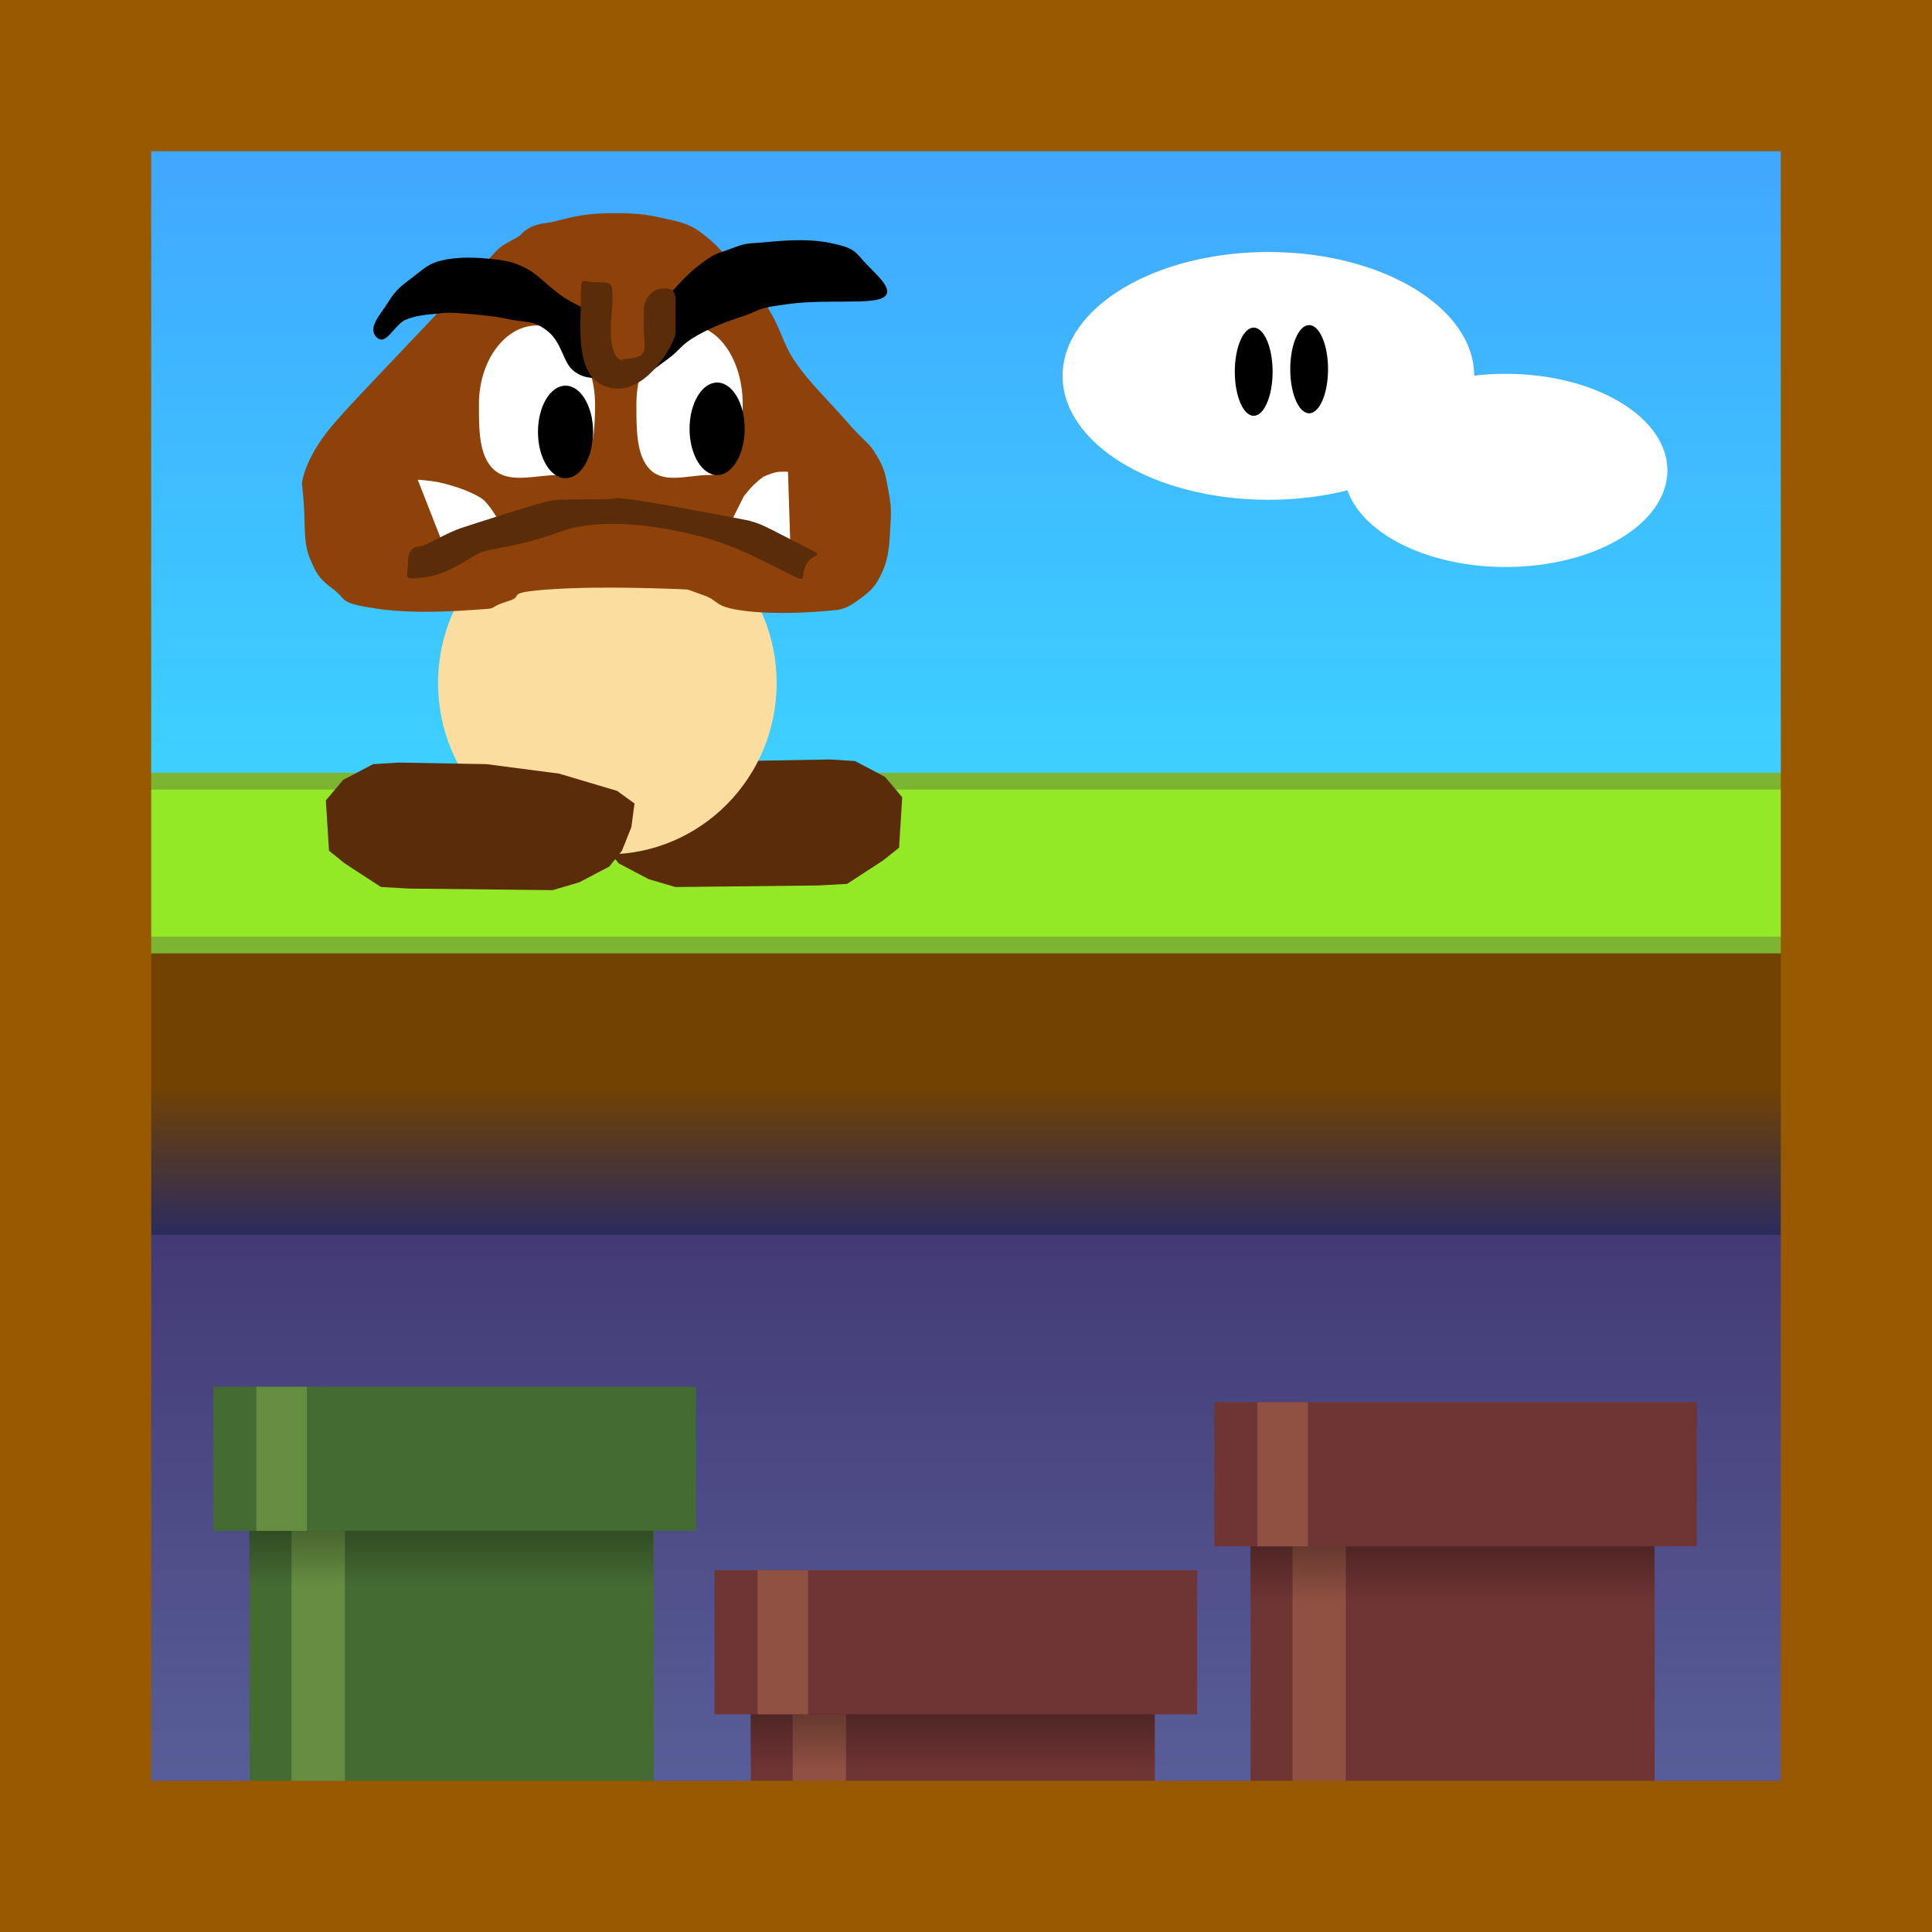 <svg version="1.1" xmlns="http://www.w3.org/2000/svg" xmlns:xlink="http://www.w3.org/1999/xlink" width="115" height="115" viewBox="0,0,115,115"><rect x="0" y="0" width="115" height="115" fill="#333333" stroke="none"/><defs><linearGradient x1="185.5" y1="125.996" x2="185.5" y2="188.996" gradientUnits="userSpaceOnUse" id="color-1"><stop offset="0" stop-color="#41a0ff"/><stop offset="1" stop-color="#3be6ff"/></linearGradient><linearGradient x1="240.875" y1="197.004" x2="240.875" y2="233.587" gradientUnits="userSpaceOnUse" id="color-2"><stop offset="0" stop-color="#433a75"/><stop offset="1" stop-color="#5a629d"/></linearGradient><linearGradient x1="197.842" y1="206.471" x2="197.842" y2="217.903" gradientUnits="userSpaceOnUse" id="color-3"><stop offset="0" stop-color="#000000"/><stop offset="1" stop-color="#000000" stop-opacity="0"/></linearGradient><linearGradient x1="227.674" y1="217.39" x2="227.674" y2="228.823" gradientUnits="userSpaceOnUse" id="color-4"><stop offset="0" stop-color="#000000"/><stop offset="1" stop-color="#000000" stop-opacity="0"/></linearGradient><linearGradient x1="257.424" y1="207.39" x2="257.424" y2="218.823" gradientUnits="userSpaceOnUse" id="color-5"><stop offset="0" stop-color="#000000"/><stop offset="1" stop-color="#000000" stop-opacity="0"/></linearGradient><linearGradient x1="241.25" y1="188.004" x2="241.25" y2="197.004" gradientUnits="userSpaceOnUse" id="color-6"><stop offset="0" stop-color="#724200"/><stop offset="1" stop-color="#2a2b5e"/></linearGradient></defs><g transform="translate(-183,-123.504)"><g data-paper-data="{&quot;isPaintingLayer&quot;:true}" fill-rule="nonzero" stroke-linejoin="miter" stroke-miterlimit="10" stroke-dasharray="" stroke-dashoffset="0" style="mix-blend-mode: normal"><path d="M185.5,125.996h109v63h-109z" data-paper-data="{&quot;origPos&quot;:null}" fill="url(#color-1)" stroke="none" stroke-width="0.817" stroke-linecap="butt"/><path d="M189,176.129h102.75v55.75h-102.75z" data-paper-data="{&quot;origPos&quot;:null}" fill="#724200" stroke="none" stroke-width="1.473" stroke-linecap="butt"/><path d="M188.5,170.004h103.5v9.75h-103.5z" data-paper-data="{&quot;origPos&quot;:null}" fill="#93e925" stroke="#7bb531" stroke-width="1" stroke-linecap="butt"/><path d="M190.75,197.004h100.25v36.583h-100.25z" data-paper-data="{&quot;origPos&quot;:null}" fill="url(#color-2)" stroke="none" stroke-width="1" stroke-linecap="butt"/><g data-paper-data="{&quot;origPos&quot;:null}" stroke="none" stroke-width="1" stroke-linecap="butt"><path d="M258.5,138.504c3.38,0 6.442,0.826 8.66,2.161c2.217,1.336 3.59,3.179 3.59,5.214c0,2.035 -1.373,3.878 -3.59,5.214c-2.218,1.335 -5.28,2.161 -8.66,2.161c-3.38,0 -6.442,-0.826 -8.66,-2.161c-2.217,-1.336 -3.59,-3.179 -3.59,-5.214c0,-2.035 1.373,-3.878 3.59,-5.214c2.218,-1.335 5.28,-2.161 8.66,-2.161z" fill="#ffffff"/><path d="M272.625,145.754c2.655,0 5.062,0.644 6.804,1.685c1.742,1.041 2.821,2.479 2.821,4.065c0,1.586 -1.079,3.024 -2.821,4.065c-1.742,1.041 -4.149,1.685 -6.804,1.685c-2.655,0 -5.062,-0.644 -6.804,-1.685c-1.742,-1.041 -2.821,-2.479 -2.821,-4.065c0,-1.586 1.079,-3.024 2.821,-4.065c1.742,-1.041 4.149,-1.685 6.804,-1.685z" fill="#ffffff"/><path d="M257.625,143.004c0.31,0 0.592,0.294 0.795,0.769c0.204,0.476 0.33,1.132 0.33,1.856c0,0.724 -0.126,1.38 -0.33,1.856c-0.203,0.475 -0.485,0.769 -0.795,0.769c-0.31,0 -0.592,-0.294 -0.795,-0.769c-0.204,-0.476 -0.33,-1.132 -0.33,-1.856c0,-0.724 0.126,-1.38 0.33,-1.856c0.203,-0.475 0.485,-0.769 0.795,-0.769z" fill="#000000"/><path d="M260.925,142.854c0.31,0 0.592,0.294 0.795,0.769c0.204,0.476 0.33,1.132 0.33,1.856c0,0.724 -0.126,1.38 -0.33,1.856c-0.203,0.475 -0.485,0.769 -0.795,0.769c-0.31,0 -0.592,-0.294 -0.795,-0.769c-0.204,-0.476 -0.33,-1.132 -0.33,-1.856c0,-0.724 0.126,-1.38 0.33,-1.856c0.203,-0.475 0.485,-0.769 0.795,-0.769z" fill="#000000"/></g><g data-paper-data="{&quot;origPos&quot;:null}"><path d="M218.331,171.147l1.031,-0.75l3.468,-1.031l4.312,-0.562l5.25,-0.094l1.5,0.094l1.781,0.937l1.031,1.219l-0.187,3l-0.937,0.75l-2.156,1.406l-1.687,0.094l-8.531,0.094l-1.594,-0.469l-1.781,-0.937l-0.75,-0.937l-0.562,-1.406z" data-paper-data="{&quot;origPos&quot;:null,&quot;index&quot;:null}" fill="#5a2c0a" stroke="#000000" stroke-width="0" stroke-linecap="round"/><path d="M229.229,164.163c0,5.63 -4.512,10.195 -10.077,10.195c-5.566,0 -10.077,-4.564 -10.077,-10.195c0,-5.63 4.512,-10.195 10.077,-10.195c5.566,0 10.077,4.564 10.077,10.195z" data-paper-data="{&quot;origPos&quot;:null}" fill="#fcdda0" stroke="none" stroke-width="0" stroke-linecap="butt"/><path d="M220.581,172.74l-0.562,1.406l-0.75,0.937l-1.781,0.937l-1.594,0.469l-8.531,-0.094l-1.687,-0.094l-2.156,-1.406l-0.937,-0.75l-0.187,-3l1.031,-1.219l1.781,-0.937l1.5,-0.094l5.25,0.094l4.312,0.562l3.468,1.031l1.031,0.75z" data-paper-data="{&quot;origPos&quot;:null}" fill="#5a2c0a" stroke="#000000" stroke-width="0" stroke-linecap="round"/><g><path d="M222.827,136.571c1.076,0.222 1.478,0.464 1.922,0.797c0.444,0.333 0.762,0.595 1.172,1.055c0.41,0.459 1.776,1.902 2.695,3.281c0.919,1.379 0.905,2.171 1.758,3.398c0.853,1.228 1.852,2.146 3.047,3.515c1.194,1.369 1.224,1.103 1.758,1.992c0.533,0.889 0.537,1.253 0.703,2.109c0.167,0.856 0.177,1.286 0.117,2.109c-0.06,0.824 -0.033,1.72 -0.469,2.695c-0.436,0.975 -0.778,1.225 -1.523,1.758c-0.746,0.533 -1.029,0.522 -1.758,0.586c-0.729,0.064 -3.016,0.242 -4.921,0c-1.906,-0.242 -1.473,-0.598 -2.461,-0.937c-0.988,-0.34 -0.767,-0.331 -1.289,-0.352c-0.522,-0.02 -4.723,-0.205 -7.734,0c-3.011,0.205 -1.522,0.383 -2.578,0.703c-1.056,0.32 -0.754,0.436 -1.289,0.469c-0.535,0.032 -3.956,0.365 -6.445,0c-2.489,-0.365 -1.8,-0.507 -2.695,-1.172c-0.895,-0.665 -1.031,-0.978 -1.406,-1.875c-0.375,-0.897 -0.259,-1.991 -0.352,-3.281c-0.092,-1.29 -0.174,-1.023 0,-1.641c0.174,-0.618 0.53,-1.351 1.055,-2.109c0.525,-0.758 1.249,-1.533 2.109,-2.461c0.86,-0.928 5.084,-5.348 8.32,-8.788c0.448,-0.476 1.234,-0.71 1.453,-0.964c0.219,-0.253 0.671,-0.586 1.477,-0.677c0.816,-0.092 1.69,-0.556 3.75,-0.586c2.06,-0.03 2.51,0.153 3.586,0.375z" data-paper-data="{&quot;origPos&quot;:null}" fill="#8e4108" stroke="#000000" stroke-width="0" stroke-linecap="butt"/><path d="M216.178,151.781c-1.263,0 -2.812,0.521 -3.75,-0.297c-0.937,-0.818 -0.92,-2.436 -0.92,-3.921c0,-2.589 1.548,-4.687 3.456,-4.687c1.909,0 3.456,2.099 3.456,4.687c0,2.589 -0.335,4.218 -2.244,4.218z" data-paper-data="{&quot;origPos&quot;:null}" fill="#ffffff" stroke="#ffffff" stroke-width="0" stroke-linecap="butt"/><path d="M227.21,147.563c0,2.589 -0.306,4.218 -2.054,4.218c-1.156,0 -2.575,0.521 -3.433,-0.297c-0.858,-0.818 -0.842,-2.436 -0.842,-3.921c0,-2.589 1.417,-4.687 3.164,-4.687c1.748,0 3.164,2.099 3.164,4.687c0,2.589 0,-2.589 0,0z" data-paper-data="{&quot;origPos&quot;:null}" fill="#ffffff" stroke="#ffffff" stroke-width="0" stroke-linecap="butt"/><path d="M226.846,147.081c0.297,0.499 0.481,1.187 0.481,1.947c0,0.76 -0.184,1.448 -0.481,1.947c-0.297,0.498 -0.707,0.807 -1.16,0.807c-0.453,0 -0.863,-0.308 -1.16,-0.807c-0.297,-0.499 -0.481,-1.187 -0.481,-1.947c0,-0.76 0.184,-1.448 0.481,-1.947c0.297,-0.498 0.707,-0.807 1.16,-0.807c0.453,0 0.863,0.308 1.16,0.807z" data-paper-data="{&quot;origPos&quot;:null}" fill="#000000" stroke="none" stroke-width="1" stroke-linecap="butt"/><path d="M217.823,147.268c0.297,0.499 0.481,1.187 0.481,1.947c0,0.76 -0.184,1.448 -0.481,1.947c-0.297,0.498 -0.707,0.807 -1.16,0.807c-0.453,0 -0.863,-0.308 -1.16,-0.807c-0.297,-0.499 -0.481,-1.187 -0.481,-1.947c0,-0.76 0.184,-1.448 0.481,-1.947c0.297,-0.498 0.707,-0.807 1.16,-0.807c0.453,0 0.863,0.308 1.16,0.807z" data-paper-data="{&quot;origPos&quot;:null}" fill="#000000" stroke="none" stroke-width="1" stroke-linecap="butt"/><path d="M217.133,145.571c-0.624,-0.499 -0.672,-1.652 -1.523,-2.344c-0.851,-0.691 -1.321,-0.509 -2.226,-0.703c-0.905,-0.194 -1.637,-0.266 -2.695,-0.352c-1.058,-0.086 -1.002,-0.064 -1.64,0c-0.638,0.064 -1.18,0.083 -1.875,0.352c-0.695,0.269 -1.191,1.622 -1.758,1.055c-0.567,-0.567 0.219,-1.319 0.703,-2.109c0.484,-0.79 0.856,-1.004 1.523,-1.523c0.667,-0.519 0.922,-0.763 1.64,-0.937c0.718,-0.175 1.645,-0.215 2.695,-0.117c1.05,0.098 1.502,0.155 2.344,0.586c0.841,0.43 1.538,1.379 2.695,1.992c1.157,0.613 1.922,1.077 3.281,1.172c1.359,0.095 1.124,-0.328 1.758,-0.82c0.633,-0.493 1.394,-1.619 2.461,-2.461c1.067,-0.842 1.166,-0.735 1.992,-1.055c0.826,-0.32 0.984,-0.312 1.64,-0.352c0.656,-0.039 2.604,-0.323 4.218,0c1.614,0.323 1.514,0.55 2.226,1.289c0.713,0.739 1.711,1.595 0.937,1.992c-0.774,0.397 -3.364,0.076 -5.507,0.352c-2.143,0.276 -1.66,0.351 -2.695,0.703c-1.035,0.352 -1.776,0.587 -2.812,1.172c-1.036,0.584 -1.04,0.894 -1.758,1.406c-0.718,0.513 -0.859,0.723 -1.523,0.937c-0.665,0.214 -1.28,0.282 -2.109,0.234c-0.829,-0.047 -1.368,0.03 -1.992,-0.469z" data-paper-data="{&quot;origPos&quot;:null}" fill="#000000" stroke="#000000" stroke-width="0" stroke-linecap="round"/><g data-paper-data="{&quot;origPos&quot;:null}" stroke="none" stroke-linecap="butt"><path d="M219.081,145.18c-0.553,-0.819 -0.831,-2.519 0,-3.75c0.831,-1.23 1.911,-0.918 2.531,0c0.62,0.918 0.833,2.516 0,3.75c-0.833,1.234 -1.978,0.819 -2.531,0z" data-paper-data="{&quot;origPos&quot;:null}" fill="#8e4108" stroke-width="0"/><path d="M223.201,141.711c-0.008,0.08 -0.022,0.152 -0.041,0.217c-0.019,0.065 0.046,-0.513 0.046,-0.029c0,0.484 0,0.969 0,1.453c0,0.484 -1.968,4.265 -4.406,3.047c-1.593,-0.797 -1.219,-3.746 -1.219,-5.156c0,-1.41 0,-0.937 0.937,-0.937c0.937,0 0.937,0.064 0.937,0.937c0,0.874 -0.22,2.065 0,2.906c0.22,0.841 0.347,0.606 0.565,0.842c0.218,0.236 -0.016,-0.064 -0.002,-0.092c0.014,-0.028 0.812,-0.03 1.137,-0.242c0.325,-0.211 0.197,-0.908 0.176,-1.305c-0.022,-0.397 0,-0.969 0,-1.453c0,-0.484 0.397,-1.15 1.031,-1.214c0.634,-0.064 0.933,0.093 0.84,1.026c-0.093,0.933 0.008,-0.08 0,0z" data-paper-data="{&quot;origPos&quot;:null}" fill="#5a2c0a" stroke-width="0.5"/></g><path d="M209.331,155.804l-1.467,-3.75c0,0 0.748,0.056 1.227,0.152c0.476,0.095 1.219,0.337 1.219,0.337c0,0 0.845,0.285 1.385,0.648c0.232,0.156 0.595,0.681 0.595,0.681l0.628,0.954z" data-paper-data="{&quot;origPos&quot;:null}" fill="#ffffff" stroke="#ffffff" stroke-width="0" stroke-linecap="round"/><path d="M227.272,153.047c0,0 0.335,-0.428 0.549,-0.642c0.242,-0.242 0.621,-0.527 0.621,-0.527c0,0 0.443,-0.201 0.787,-0.27c0.227,-0.045 0.675,-0.022 0.675,-0.022l0.146,4.531l-3.654,-1.315c0,0 0.217,-0.434 0.416,-0.832c0.143,-0.287 0.461,-0.922 0.461,-0.922z" data-paper-data="{&quot;origPos&quot;:null}" fill="#ffffff" stroke="#ffffff" stroke-width="0" stroke-linecap="round"/><path d="M207.29,156.947c-0.01,-0.937 0.557,-0.897 0.809,-0.936c0.252,-0.039 1.531,-0.803 2.352,-1.077c0.82,-0.273 4.23,-1.361 5.121,-1.584c0.891,-0.222 3.479,-0.049 4.045,-0.182c0.566,-0.132 6.557,1.067 7.602,1.252c1.045,0.184 1.465,0.506 3.341,1.444c1.876,0.938 0.838,0.419 0.419,1.258c-0.419,0.838 0.264,1.18 -1.258,0.419c-1.522,-0.761 -2.813,-1.463 -4.48,-1.953c-1.667,-0.49 -5.959,-1.494 -8.885,-0.438c-2.927,1.056 -4.107,0.921 -4.857,1.297c-0.751,0.375 -1.881,1.263 -3.261,1.427c-1.379,0.164 -0.937,0.01 -0.947,-0.927z" data-paper-data="{&quot;origPos&quot;:null}" fill="#5a2c0a" stroke="none" stroke-width="0.5" stroke-linecap="butt"/></g></g><g data-paper-data="{&quot;index&quot;:null}" stroke="none" stroke-linecap="butt"><path d="M221.912,237.341c-4.456,-0.339 -8.885,-0.83 -13.331,-1.458c-3.573,-0.504 -7.13,-1.173 -10.721,-1.525v-20.228h24.051z" data-paper-data="{&quot;index&quot;:null}" fill="#446b32" stroke-width="1.184"/><path d="" data-paper-data="{&quot;index&quot;:null}" fill="#446b32" stroke-width="1.184"/><path d="M203.528,235.11c-1.057,-0.164 -2.114,-0.321 -3.173,-0.461v-20.02h3.173z" data-paper-data="{&quot;index&quot;:null}" fill="#658e41" stroke-width="1.184"/><path d="" data-paper-data="{&quot;index&quot;:null}" fill="#658e41" stroke-width="1.184"/><path d="M197.842,206.471h24.051v11.433h-24.051z" data-paper-data="{&quot;index&quot;:null}" fill="url(#color-3)" stroke-width="2.302"/><path d="M195.701,206.049h28.723v8.579h-28.723z" data-paper-data="{&quot;index&quot;:null}" fill="#446b32" stroke-width="1.077"/><path d="M198.261,206.049h3.006v8.579h-3.006z" data-paper-data="{&quot;index&quot;:null}" fill="#658e41" stroke-width="1.184"/></g><g data-paper-data="{&quot;index&quot;:null}" stroke="none" stroke-linecap="butt"><path d="M251.743,235.714c-6.821,-0.408 -13.561,-1.049 -20.463,-1.608c-0.749,-0.061 -2.111,-0.162 -3.589,-0.168v-8.888h24.051z" data-paper-data="{&quot;index&quot;:null}" fill="#6f3434" stroke-width="1.184"/><path d="" data-paper-data="{&quot;index&quot;:null}" fill="#6f3434" stroke-width="1.184"/><path d="" data-paper-data="{&quot;index&quot;:null}" fill="#905042" stroke-width="1.184"/><path d="M233.359,234.277c-0.692,-0.058 -1.385,-0.115 -2.079,-0.171c-0.285,-0.023 -0.659,-0.052 -1.094,-0.079v-8.479h3.173z" data-paper-data="{&quot;index&quot;:null}" fill="#905042" stroke-width="1.184"/><path d="M227.674,217.39h24.051v11.433h-24.051z" data-paper-data="{&quot;index&quot;:null}" fill="url(#color-4)" stroke-width="2.302"/><path d="M225.532,216.968h28.723v8.579h-28.723z" data-paper-data="{&quot;index&quot;:null}" fill="#6f3434" stroke-width="1.077"/><path d="M228.093,216.968h3.006v8.579h-3.006z" data-paper-data="{&quot;index&quot;:null}" fill="#905042" stroke-width="1.184"/></g><g data-paper-data="{&quot;index&quot;:null}" stroke="none" stroke-linecap="butt"><path d="M281.493,235.798c-4.221,-0.535 -8.936,0.14 -12.172,0.267c-0.257,0.01 -7.631,-0.642 -11.879,-0.193l0,-20.822h24.051z" data-paper-data="{&quot;index&quot;:null}" fill="#6f3434" stroke-width="1.184"/><path d="M263.109,235.741c-1.054,-0.028 -2.141,-0.037 -3.173,-0.014l0,-20.18h3.173z" data-paper-data="{&quot;index&quot;:null}" fill="#905042" stroke-width="1.184"/><path d="M257.424,207.39h24.051v11.433h-24.051z" data-paper-data="{&quot;index&quot;:null}" fill="url(#color-5)" stroke-width="2.302"/><path d="M255.282,206.968h28.723v8.579h-28.723z" data-paper-data="{&quot;index&quot;:null}" fill="#6f3434" stroke-width="1.077"/><path d="M257.843,206.968h3.006v8.579h-3.006z" data-paper-data="{&quot;index&quot;:null}" fill="#905042" stroke-width="1.184"/></g><path d="M189.25,188.004h104v9h-104z" data-paper-data="{&quot;origPos&quot;:null}" fill="url(#color-6)" stroke="none" stroke-width="1" stroke-linecap="butt"/><path d="M187.5,128.004h106v106h-106z" data-paper-data="{&quot;origPos&quot;:null}" fill="none" stroke="#995900" stroke-width="9" stroke-linecap="butt"/></g></g></svg>